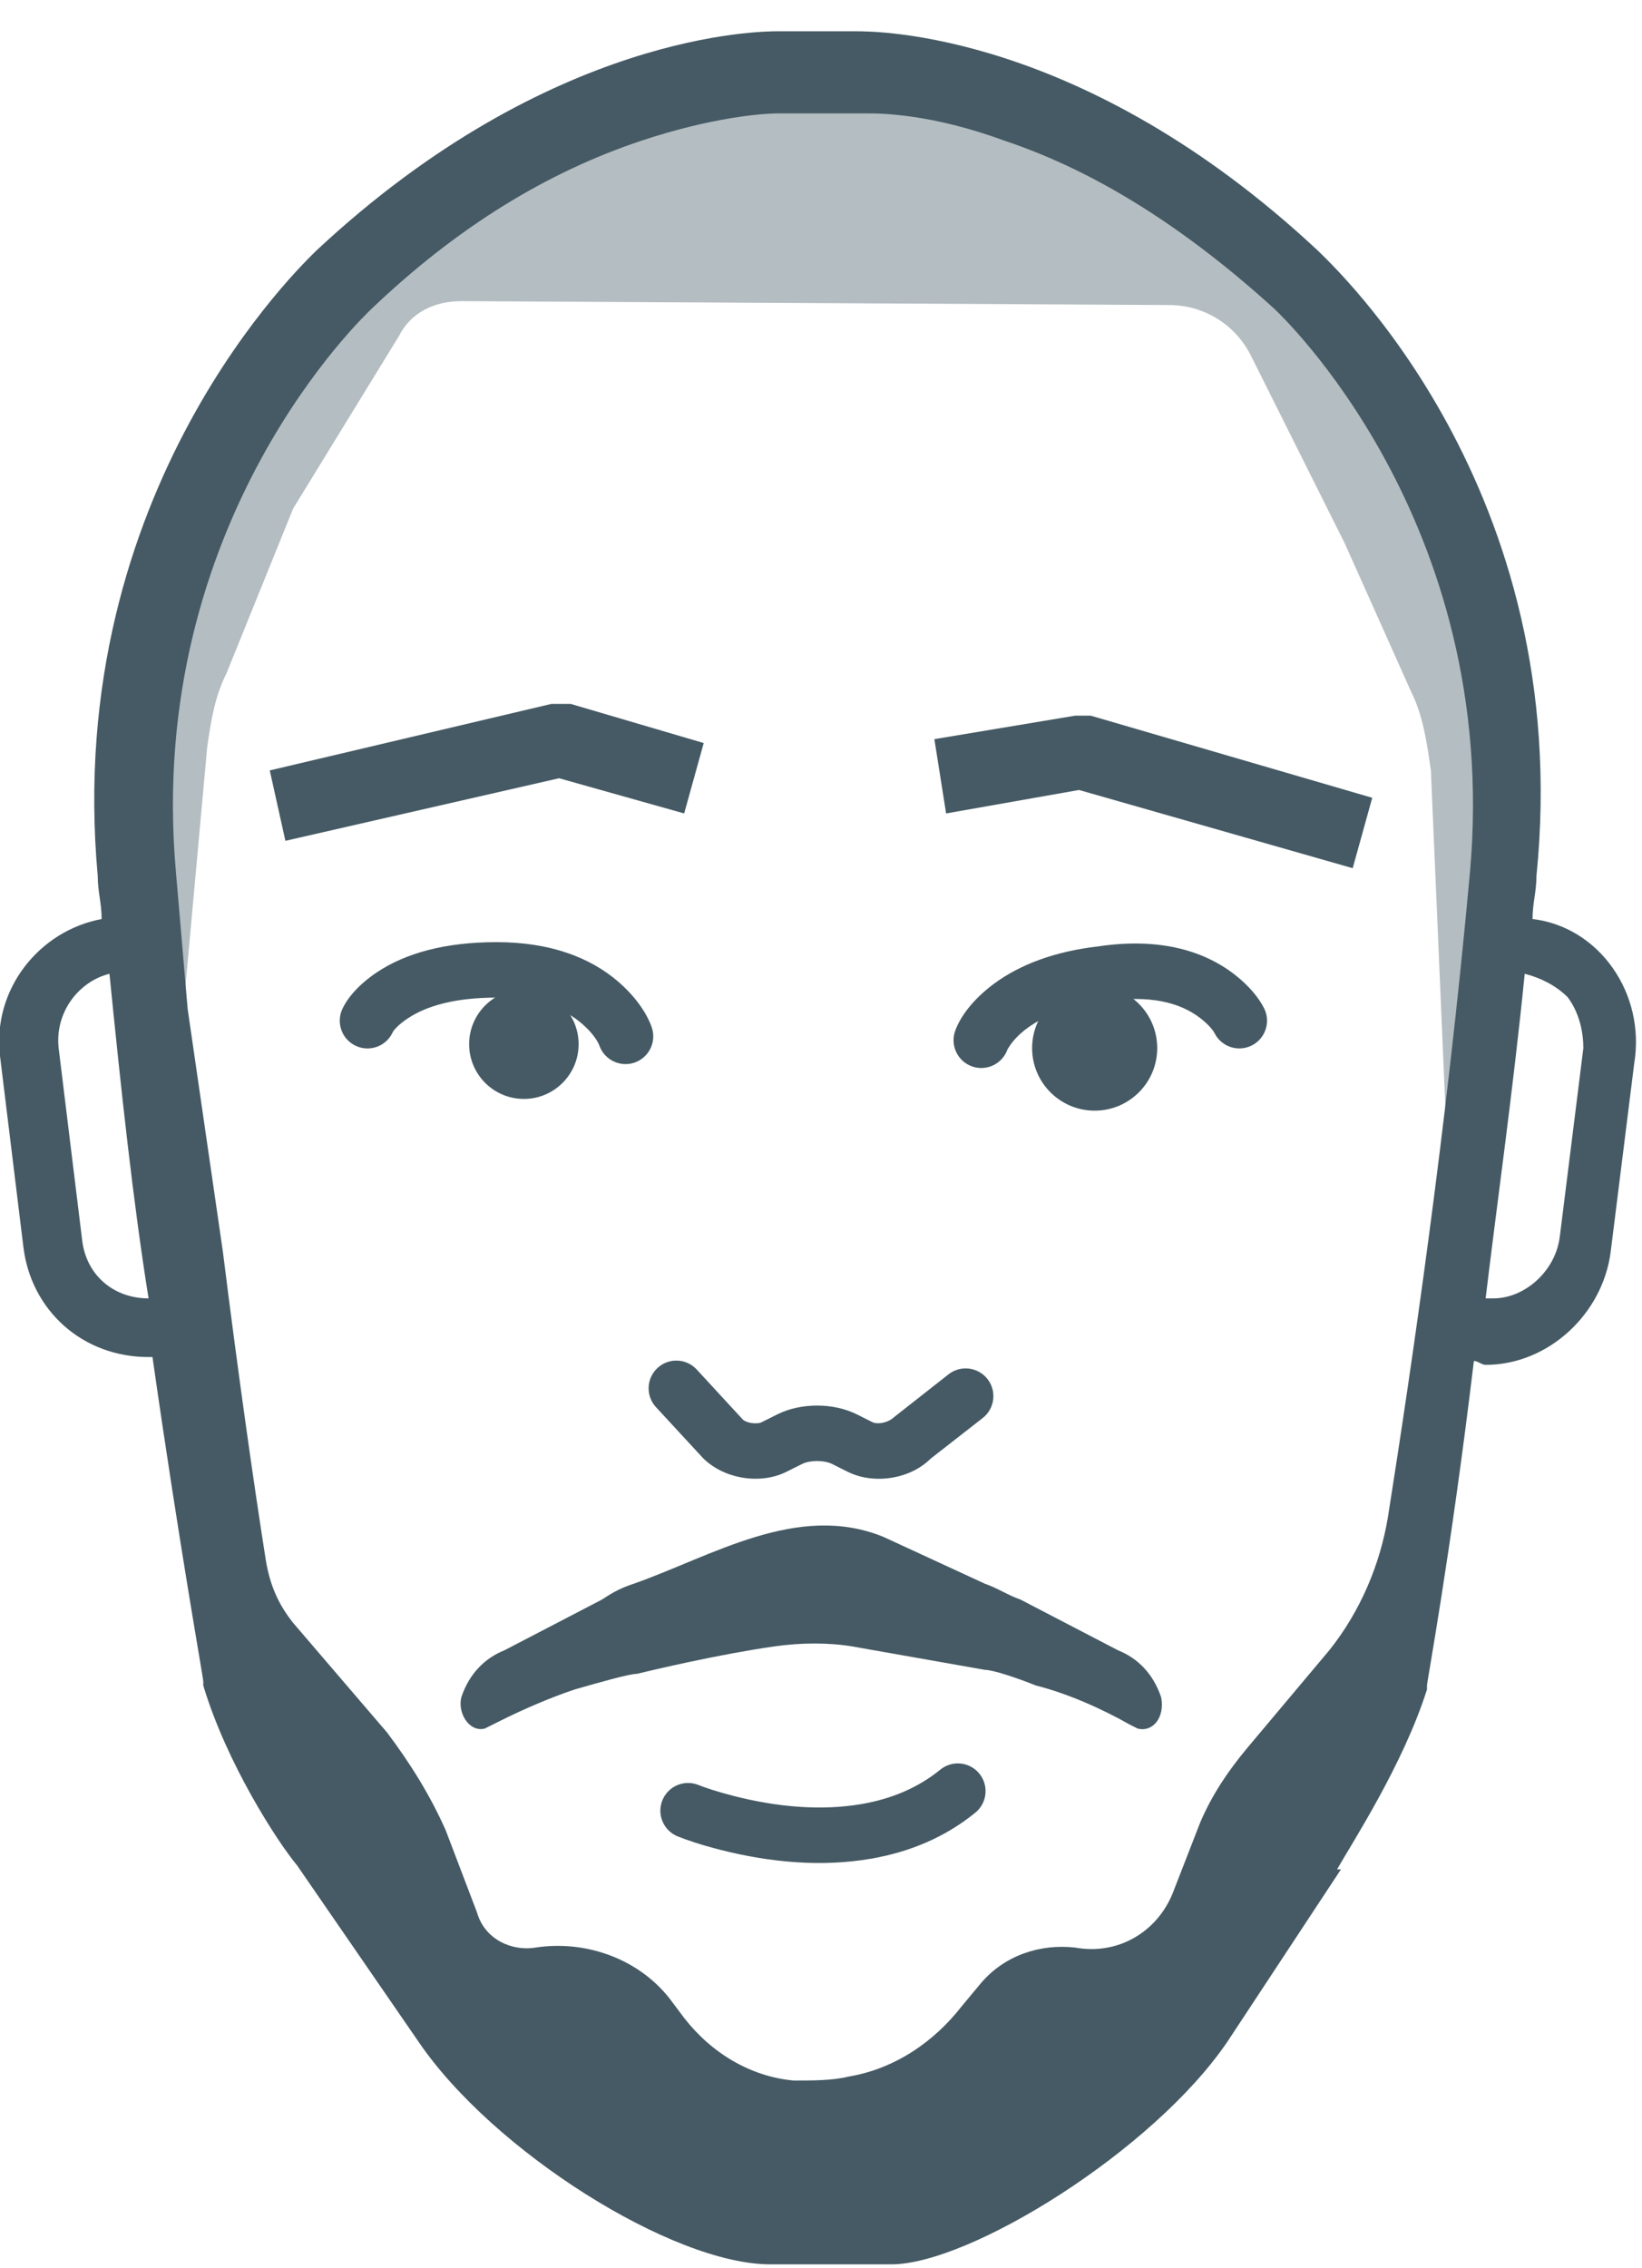 <?xml version="1.0" encoding="UTF-8"?>
<svg width="42px" height="58px" viewBox="0 0 42 58" version="1.1" xmlns="http://www.w3.org/2000/svg" xmlns:xlink="http://www.w3.org/1999/xlink">
    <!-- Generator: Sketch 42 (36781) - http://www.bohemiancoding.com/sketch -->
    <title>avatar</title>
    <desc>Created with Sketch.</desc>
    <defs></defs>
    <g stroke="none" stroke-width="1" fill="none" fill-rule="evenodd">
        <g id="avatar" transform="translate(-1, 0)" fill-rule="nonzero" fill="#455A64">
            <circle id="eyeR" cx="29" cy="26.8" r="1.6"></circle>
            <path d="M33.334,25.783 C33.21,25.535 32.963,25.213 32.561,24.905 C31.73,24.269 30.576,23.979 29.096,24.199 C27.981,24.327 27.092,24.663 26.43,25.151 C25.863,25.57 25.555,26.016 25.432,26.361 C25.3,26.73 25.493,27.136 25.861,27.268 C26.23,27.4 26.636,27.207 26.768,26.839 C26.767,26.84 26.788,26.799 26.837,26.728 C26.935,26.586 27.077,26.437 27.273,26.292 C27.729,25.955 28.383,25.708 29.281,25.604 C30.408,25.438 31.175,25.63 31.698,26.031 C31.914,26.197 32.032,26.349 32.066,26.417 C32.241,26.767 32.667,26.909 33.017,26.734 C33.367,26.559 33.509,26.133 33.334,25.783 Z" id="Shape"></path>
            <circle id="eyeL" cx="14.4" cy="26.7" r="1.4"></circle>
            <path d="M17.669,26.264 C17.556,25.944 17.295,25.523 16.829,25.115 C16.088,24.47 15.051,24.091 13.7,24.091 C12.384,24.091 11.375,24.373 10.644,24.86 C10.163,25.181 9.883,25.527 9.756,25.803 C9.592,26.158 9.747,26.58 10.103,26.744 C10.458,26.908 10.88,26.753 11.044,26.397 C11.067,26.348 11.18,26.207 11.431,26.04 C11.919,25.715 12.654,25.509 13.7,25.509 C14.712,25.509 15.418,25.767 15.896,26.185 C16.161,26.415 16.294,26.631 16.331,26.736 C16.462,27.105 16.867,27.299 17.236,27.169 C17.605,27.038 17.799,26.633 17.669,26.264 Z" id="Shape"></path>
            <path d="M25.052,45.25 C24.488,45.71 23.813,45.996 23.04,46.13 C22.009,46.308 20.879,46.207 19.777,45.926 C19.349,45.817 19.032,45.71 18.866,45.643 C18.503,45.496 18.09,45.671 17.943,46.034 C17.796,46.397 17.971,46.81 18.334,46.957 C18.555,47.047 18.932,47.175 19.427,47.301 C20.705,47.626 22.025,47.745 23.282,47.527 C24.283,47.354 25.184,46.972 25.948,46.35 C26.252,46.102 26.297,45.656 26.05,45.352 C25.802,45.048 25.356,45.003 25.052,45.25 Z" id="Shape"></path>
            <path d="M8.5,13 L11.2,8.6 C11.5,8 12.1,7.7 12.8,7.7 L30.9,7.8 C31.8,7.8 32.6,8.3 33,9.1 L35.4,13.9 L37.1,17.7 C37.4,18.3 37.5,19 37.6,19.7 L38,29 L38.3,27.6 C38.5,25.8 38.7,24 38.9,22.1 C39.8,12.8 33.8,7.4 33.8,7.4 C28,2 23,2.3 23,2.3 L21,2.3 C21,2.3 15.9,2 10.2,7.4 C10.2,7.4 4.2,12.8 5.1,22.1 C5.2,23.2 5.6,24.6 5.7,25.7 L6.3,19.1 C6.4,18.4 6.5,17.8 6.8,17.2 L8.5,13 Z" id="Shape" opacity="0.4"></path>
            <path d="M40.2,23.5 C40.2,23.1 40.3,22.8 40.3,22.4 C41.3,12.5 35.1,6.8 34.7,6.4 C28.7,0.8 23.4,0.8 22.9,0.8 L20.9,0.8 C20.5,0.8 15.1,0.8 9.1,6.4 C8.8,6.7 2.6,12.5 3.5,22.4 C3.5,22.8 3.6,23.1 3.6,23.5 C2,23.8 0.8,25.3 1,27 L1.6,31.9 C1.8,33.5 3.1,34.7 4.8,34.7 L4.9,34.7 C5.6,39.6 6.2,42.9 6.2,43 L6.2,43.1 C6.8,45.1 8.1,47.1 8.6,47.7 L11.7,52.2 C13.6,55 18.2,57.9 20.7,57.9 L20.7,57.9 L23.8,57.9 L23.8,57.9 C25.8,57.9 30.5,55 32.4,52.2 L35.3,47.8 L35.2,47.8 C35.6,47.1 36.9,45.1 37.5,43.2 L37.5,43.1 C37.5,43 38.1,39.8 38.7,34.8 C38.8,34.8 38.9,34.9 39,34.9 L39,34.9 C40.6,34.9 42,33.6 42.2,32 L42.8,27.2 C43.1,25.4 41.9,23.7 40.2,23.5 Z M3.1,31.7 L2.5,26.8 C2.4,25.9 3,25.1 3.8,24.9 C4.1,27.9 4.4,30.7 4.8,33.2 C3.9,33.2 3.2,32.6 3.1,31.7 Z M5.8,25.8 C5.7,24.6 5.6,23.5 5.5,22.3 C4.7,13.3 10.4,8 10.5,7.9 L10.5,7.9 C12.7,5.8 15,4.4 17.4,3.6 C19.2,3 20.5,2.9 20.9,2.9 L21,2.9 L23.1,2.9 L23.1,2.9 L23.2,2.9 C23.5,2.9 24.8,2.9 26.7,3.6 C29.1,4.4 31.4,5.9 33.6,7.9 L33.6,7.9 C33.7,8 39.4,13.3 38.6,22.3 C38,28.9 37.1,35 36.5,38.8 C36.3,40 35.8,41.2 35,42.2 L32.9,44.7 C32.4,45.3 32,45.9 31.7,46.6 L31,48.4 C30.6,49.4 29.6,50 28.5,49.8 C27.6,49.7 26.7,50 26.1,50.7 L25.6,51.3 C24.9,52.2 23.9,52.9 22.7,53.1 C22.3,53.2 21.8,53.2 21.3,53.2 C20.2,53.1 19.2,52.5 18.5,51.6 L18.2,51.2 C17.4,50.1 16,49.6 14.7,49.8 C14.1,49.9 13.4,49.6 13.2,48.9 L12.4,46.8 C12,45.9 11.5,45.1 10.9,44.3 L8.5,41.5 C8.1,41 7.9,40.5 7.8,39.9 C7.5,38 7.1,35.2 6.7,32 L5.8,25.8 Z M41.5,26.8 L40.9,31.6 C40.8,32.5 40,33.2 39.2,33.2 L39.2,33.2 L39,33.2 C39.3,30.7 39.7,27.9 40,24.9 C40.4,25 40.8,25.2 41.1,25.5 C41.4,25.9 41.5,26.4 41.5,26.8 Z" id="Shape"></path>
            <path d="M20.8,42.1 C21.5,42 22.2,42 22.8,42.1 L26.2,42.7 C26.4,42.7 27,42.9 27.5,43.1 C28.3,43.3 29.2,43.7 29.9,44.1 L30.1,44.2 C30.5,44.3 30.8,43.9 30.7,43.4 L30.7,43.4 C30.5,42.8 30.1,42.4 29.6,42.2 L27.1,40.9 C26.8,40.8 26.5,40.6 26.2,40.5 L23.6,39.3 C21.4,38.4 19.2,39.8 17.2,40.5 C16.9,40.6 16.7,40.7 16.4,40.9 L13.9,42.2 C13.4,42.4 13,42.8 12.8,43.4 L12.8,43.4 C12.7,43.8 13,44.3 13.4,44.2 L13.8,44 C14.4,43.7 15.1,43.4 15.7,43.2 C16.4,43 17.1,42.8 17.3,42.8 C17.7,42.7 19.4,42.3 20.8,42.1 Z" id="Shape"></path>
            <path d="M17.779,35.981 L18.979,37.281 C19.518,37.821 20.449,37.968 21.117,37.634 L21.517,37.434 C21.717,37.334 22.083,37.334 22.283,37.434 L22.683,37.634 C23.351,37.968 24.282,37.821 24.801,37.301 L26.138,36.258 C26.446,36.016 26.5,35.57 26.258,35.262 C26.016,34.954 25.57,34.9 25.262,35.142 L23.862,36.242 C23.712,36.385 23.441,36.428 23.317,36.366 L22.917,36.166 C22.317,35.866 21.483,35.866 20.883,36.166 L20.483,36.366 C20.359,36.428 20.088,36.385 20.001,36.299 L18.821,35.019 C18.555,34.731 18.107,34.713 17.819,34.979 C17.531,35.245 17.513,35.693 17.779,35.981 Z" id="Shape"></path>
            <path d="M8.3,21.5 L7.9,19.7 L15.1,18 L15.6,18 L19,19 L18.5,20.8 L15.3,19.9 L8.3,21.5 Z" id="Shape"></path>
            <path d="M35.6,22.2 L28.6,20.2 L25.2,20.8 L24.9,18.9 L28.5,18.3 L28.9,18.3 L36.1,20.4 L35.6,22.2 Z" id="Shape"></path>
        </g>
    </g>
</svg>